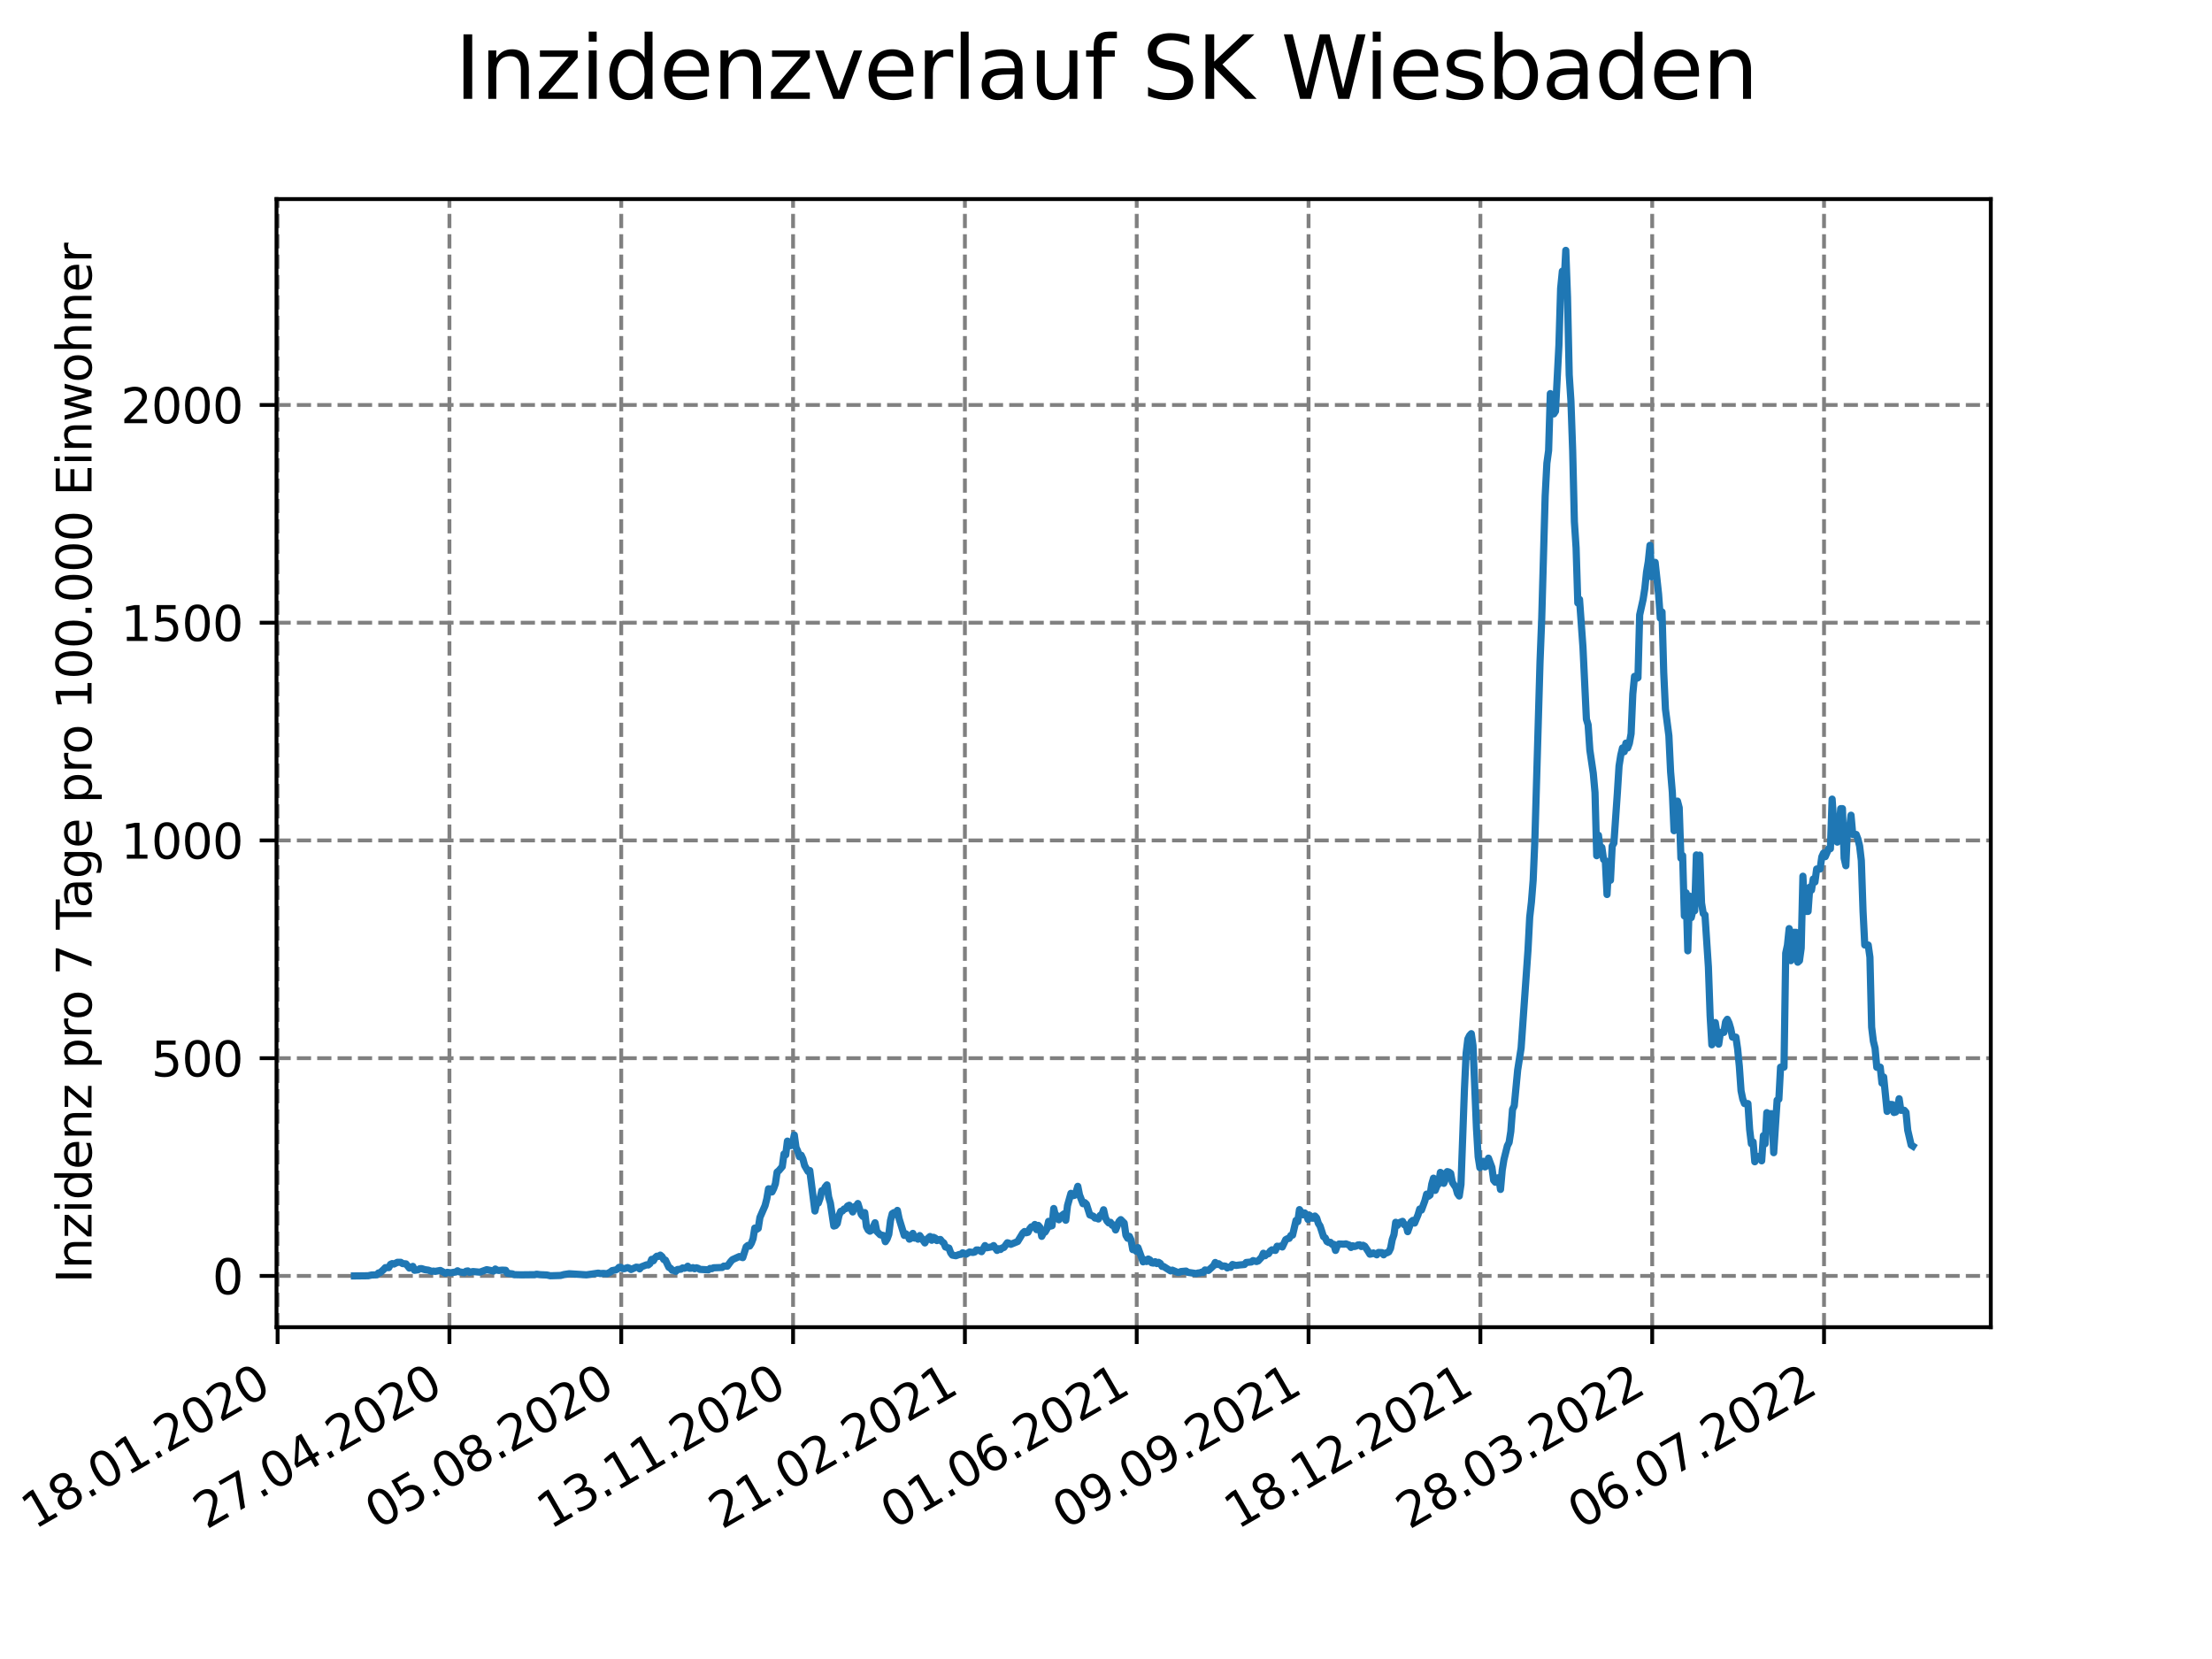 <?xml version="1.0" encoding="utf-8" standalone="no"?>
<!DOCTYPE svg PUBLIC "-//W3C//DTD SVG 1.1//EN"
  "http://www.w3.org/Graphics/SVG/1.1/DTD/svg11.dtd">
<svg xmlns:xlink="http://www.w3.org/1999/xlink" width="460.8pt" height="345.6pt" viewBox="0 0 460.8 345.6" xmlns="http://www.w3.org/2000/svg" version="1.1">
 <defs>
  <style type="text/css">*{stroke-linejoin: round; stroke-linecap: butt}</style>
 </defs>
 <g id="figure_1">
  <g id="patch_1">
   <path d="M 0 345.6 
L 460.8 345.6 
L 460.8 0 
L 0 0 
z
" style="fill: #ffffff"/>
  </g>
  <g id="axes_1">
   <g id="patch_2">
    <path d="M 57.6 276.48 
L 414.72 276.48 
L 414.72 41.472 
L 57.6 41.472 
z
" style="fill: #ffffff"/>
   </g>
   <g id="matplotlib.axis_1">
    <g id="xtick_1">
     <g id="line2d_1">
      <path d="M 57.83 276.48 
L 57.83 41.472 
" clip-path="url(#p8f10ab9b2b)" style="fill: none; stroke-dasharray: 2.96,1.28; stroke-dashoffset: 0; stroke: #808080; stroke-width: 0.8"/>
     </g>
     <g id="line2d_2">
      <defs>
       <path id="m09c76afdb8" d="M 0 0 
L 0 3.5 
" style="stroke: #000000; stroke-width: 0.8"/>
      </defs>
      <g>
       <use xlink:href="#m09c76afdb8" x="57.83" y="276.48" style="stroke: #000000; stroke-width: 0.8"/>
      </g>
     </g>
     <g id="text_1">
      <!-- 18.01.2020 -->
      <g transform="translate(7.204 318.689)rotate(-30)scale(0.1 -0.1)">
       <defs>
        <path id="DejaVuSans-31" d="M 794 531 
L 1825 531 
L 1825 4091 
L 703 3866 
L 703 4441 
L 1819 4666 
L 2450 4666 
L 2450 531 
L 3481 531 
L 3481 0 
L 794 0 
L 794 531 
z
" transform="scale(0.016)"/>
        <path id="DejaVuSans-38" d="M 2034 2216 
Q 1584 2216 1326 1975 
Q 1069 1734 1069 1313 
Q 1069 891 1326 650 
Q 1584 409 2034 409 
Q 2484 409 2743 651 
Q 3003 894 3003 1313 
Q 3003 1734 2745 1975 
Q 2488 2216 2034 2216 
z
M 1403 2484 
Q 997 2584 770 2862 
Q 544 3141 544 3541 
Q 544 4100 942 4425 
Q 1341 4750 2034 4750 
Q 2731 4750 3128 4425 
Q 3525 4100 3525 3541 
Q 3525 3141 3298 2862 
Q 3072 2584 2669 2484 
Q 3125 2378 3379 2068 
Q 3634 1759 3634 1313 
Q 3634 634 3220 271 
Q 2806 -91 2034 -91 
Q 1263 -91 848 271 
Q 434 634 434 1313 
Q 434 1759 690 2068 
Q 947 2378 1403 2484 
z
M 1172 3481 
Q 1172 3119 1398 2916 
Q 1625 2713 2034 2713 
Q 2441 2713 2670 2916 
Q 2900 3119 2900 3481 
Q 2900 3844 2670 4047 
Q 2441 4250 2034 4250 
Q 1625 4250 1398 4047 
Q 1172 3844 1172 3481 
z
" transform="scale(0.016)"/>
        <path id="DejaVuSans-2e" d="M 684 794 
L 1344 794 
L 1344 0 
L 684 0 
L 684 794 
z
" transform="scale(0.016)"/>
        <path id="DejaVuSans-30" d="M 2034 4250 
Q 1547 4250 1301 3770 
Q 1056 3291 1056 2328 
Q 1056 1369 1301 889 
Q 1547 409 2034 409 
Q 2525 409 2770 889 
Q 3016 1369 3016 2328 
Q 3016 3291 2770 3770 
Q 2525 4250 2034 4250 
z
M 2034 4750 
Q 2819 4750 3233 4129 
Q 3647 3509 3647 2328 
Q 3647 1150 3233 529 
Q 2819 -91 2034 -91 
Q 1250 -91 836 529 
Q 422 1150 422 2328 
Q 422 3509 836 4129 
Q 1250 4750 2034 4750 
z
" transform="scale(0.016)"/>
        <path id="DejaVuSans-32" d="M 1228 531 
L 3431 531 
L 3431 0 
L 469 0 
L 469 531 
Q 828 903 1448 1529 
Q 2069 2156 2228 2338 
Q 2531 2678 2651 2914 
Q 2772 3150 2772 3378 
Q 2772 3750 2511 3984 
Q 2250 4219 1831 4219 
Q 1534 4219 1204 4116 
Q 875 4013 500 3803 
L 500 4441 
Q 881 4594 1212 4672 
Q 1544 4750 1819 4750 
Q 2544 4750 2975 4387 
Q 3406 4025 3406 3419 
Q 3406 3131 3298 2873 
Q 3191 2616 2906 2266 
Q 2828 2175 2409 1742 
Q 1991 1309 1228 531 
z
" transform="scale(0.016)"/>
       </defs>
       <use xlink:href="#DejaVuSans-31"/>
       <use xlink:href="#DejaVuSans-38" x="63.623"/>
       <use xlink:href="#DejaVuSans-2e" x="127.246"/>
       <use xlink:href="#DejaVuSans-30" x="159.033"/>
       <use xlink:href="#DejaVuSans-31" x="222.656"/>
       <use xlink:href="#DejaVuSans-2e" x="286.279"/>
       <use xlink:href="#DejaVuSans-32" x="318.066"/>
       <use xlink:href="#DejaVuSans-30" x="381.689"/>
       <use xlink:href="#DejaVuSans-32" x="445.312"/>
       <use xlink:href="#DejaVuSans-30" x="508.936"/>
      </g>
     </g>
    </g>
    <g id="xtick_2">
     <g id="line2d_3">
      <path d="M 93.624 276.48 
L 93.624 41.472 
" clip-path="url(#p8f10ab9b2b)" style="fill: none; stroke-dasharray: 2.96,1.28; stroke-dashoffset: 0; stroke: #808080; stroke-width: 0.8"/>
     </g>
     <g id="line2d_4">
      <g>
       <use xlink:href="#m09c76afdb8" x="93.624" y="276.48" style="stroke: #000000; stroke-width: 0.8"/>
      </g>
     </g>
     <g id="text_2">
      <!-- 27.04.2020 -->
      <g transform="translate(42.999 318.689)rotate(-30)scale(0.1 -0.1)">
       <defs>
        <path id="DejaVuSans-37" d="M 525 4666 
L 3525 4666 
L 3525 4397 
L 1831 0 
L 1172 0 
L 2766 4134 
L 525 4134 
L 525 4666 
z
" transform="scale(0.016)"/>
        <path id="DejaVuSans-34" d="M 2419 4116 
L 825 1625 
L 2419 1625 
L 2419 4116 
z
M 2253 4666 
L 3047 4666 
L 3047 1625 
L 3713 1625 
L 3713 1100 
L 3047 1100 
L 3047 0 
L 2419 0 
L 2419 1100 
L 313 1100 
L 313 1709 
L 2253 4666 
z
" transform="scale(0.016)"/>
       </defs>
       <use xlink:href="#DejaVuSans-32"/>
       <use xlink:href="#DejaVuSans-37" x="63.623"/>
       <use xlink:href="#DejaVuSans-2e" x="127.246"/>
       <use xlink:href="#DejaVuSans-30" x="159.033"/>
       <use xlink:href="#DejaVuSans-34" x="222.656"/>
       <use xlink:href="#DejaVuSans-2e" x="286.279"/>
       <use xlink:href="#DejaVuSans-32" x="318.066"/>
       <use xlink:href="#DejaVuSans-30" x="381.689"/>
       <use xlink:href="#DejaVuSans-32" x="445.312"/>
       <use xlink:href="#DejaVuSans-30" x="508.936"/>
      </g>
     </g>
    </g>
    <g id="xtick_3">
     <g id="line2d_5">
      <path d="M 129.418 276.48 
L 129.418 41.472 
" clip-path="url(#p8f10ab9b2b)" style="fill: none; stroke-dasharray: 2.96,1.28; stroke-dashoffset: 0; stroke: #808080; stroke-width: 0.8"/>
     </g>
     <g id="line2d_6">
      <g>
       <use xlink:href="#m09c76afdb8" x="129.418" y="276.48" style="stroke: #000000; stroke-width: 0.8"/>
      </g>
     </g>
     <g id="text_3">
      <!-- 05.08.2020 -->
      <g transform="translate(78.793 318.689)rotate(-30)scale(0.1 -0.1)">
       <defs>
        <path id="DejaVuSans-35" d="M 691 4666 
L 3169 4666 
L 3169 4134 
L 1269 4134 
L 1269 2991 
Q 1406 3038 1543 3061 
Q 1681 3084 1819 3084 
Q 2600 3084 3056 2656 
Q 3513 2228 3513 1497 
Q 3513 744 3044 326 
Q 2575 -91 1722 -91 
Q 1428 -91 1123 -41 
Q 819 9 494 109 
L 494 744 
Q 775 591 1075 516 
Q 1375 441 1709 441 
Q 2250 441 2565 725 
Q 2881 1009 2881 1497 
Q 2881 1984 2565 2268 
Q 2250 2553 1709 2553 
Q 1456 2553 1204 2497 
Q 953 2441 691 2322 
L 691 4666 
z
" transform="scale(0.016)"/>
       </defs>
       <use xlink:href="#DejaVuSans-30"/>
       <use xlink:href="#DejaVuSans-35" x="63.623"/>
       <use xlink:href="#DejaVuSans-2e" x="127.246"/>
       <use xlink:href="#DejaVuSans-30" x="159.033"/>
       <use xlink:href="#DejaVuSans-38" x="222.656"/>
       <use xlink:href="#DejaVuSans-2e" x="286.279"/>
       <use xlink:href="#DejaVuSans-32" x="318.066"/>
       <use xlink:href="#DejaVuSans-30" x="381.689"/>
       <use xlink:href="#DejaVuSans-32" x="445.312"/>
       <use xlink:href="#DejaVuSans-30" x="508.936"/>
      </g>
     </g>
    </g>
    <g id="xtick_4">
     <g id="line2d_7">
      <path d="M 165.213 276.48 
L 165.213 41.472 
" clip-path="url(#p8f10ab9b2b)" style="fill: none; stroke-dasharray: 2.96,1.28; stroke-dashoffset: 0; stroke: #808080; stroke-width: 0.8"/>
     </g>
     <g id="line2d_8">
      <g>
       <use xlink:href="#m09c76afdb8" x="165.213" y="276.48" style="stroke: #000000; stroke-width: 0.8"/>
      </g>
     </g>
     <g id="text_4">
      <!-- 13.11.2020 -->
      <g transform="translate(114.587 318.689)rotate(-30)scale(0.1 -0.1)">
       <defs>
        <path id="DejaVuSans-33" d="M 2597 2516 
Q 3050 2419 3304 2112 
Q 3559 1806 3559 1356 
Q 3559 666 3084 287 
Q 2609 -91 1734 -91 
Q 1441 -91 1130 -33 
Q 819 25 488 141 
L 488 750 
Q 750 597 1062 519 
Q 1375 441 1716 441 
Q 2309 441 2620 675 
Q 2931 909 2931 1356 
Q 2931 1769 2642 2001 
Q 2353 2234 1838 2234 
L 1294 2234 
L 1294 2753 
L 1863 2753 
Q 2328 2753 2575 2939 
Q 2822 3125 2822 3475 
Q 2822 3834 2567 4026 
Q 2313 4219 1838 4219 
Q 1578 4219 1281 4162 
Q 984 4106 628 3988 
L 628 4550 
Q 988 4650 1302 4700 
Q 1616 4750 1894 4750 
Q 2613 4750 3031 4423 
Q 3450 4097 3450 3541 
Q 3450 3153 3228 2886 
Q 3006 2619 2597 2516 
z
" transform="scale(0.016)"/>
       </defs>
       <use xlink:href="#DejaVuSans-31"/>
       <use xlink:href="#DejaVuSans-33" x="63.623"/>
       <use xlink:href="#DejaVuSans-2e" x="127.246"/>
       <use xlink:href="#DejaVuSans-31" x="159.033"/>
       <use xlink:href="#DejaVuSans-31" x="222.656"/>
       <use xlink:href="#DejaVuSans-2e" x="286.279"/>
       <use xlink:href="#DejaVuSans-32" x="318.066"/>
       <use xlink:href="#DejaVuSans-30" x="381.689"/>
       <use xlink:href="#DejaVuSans-32" x="445.312"/>
       <use xlink:href="#DejaVuSans-30" x="508.936"/>
      </g>
     </g>
    </g>
    <g id="xtick_5">
     <g id="line2d_9">
      <path d="M 201.007 276.48 
L 201.007 41.472 
" clip-path="url(#p8f10ab9b2b)" style="fill: none; stroke-dasharray: 2.96,1.28; stroke-dashoffset: 0; stroke: #808080; stroke-width: 0.8"/>
     </g>
     <g id="line2d_10">
      <g>
       <use xlink:href="#m09c76afdb8" x="201.007" y="276.48" style="stroke: #000000; stroke-width: 0.8"/>
      </g>
     </g>
     <g id="text_5">
      <!-- 21.02.2021 -->
      <g transform="translate(150.382 318.689)rotate(-30)scale(0.1 -0.1)">
       <use xlink:href="#DejaVuSans-32"/>
       <use xlink:href="#DejaVuSans-31" x="63.623"/>
       <use xlink:href="#DejaVuSans-2e" x="127.246"/>
       <use xlink:href="#DejaVuSans-30" x="159.033"/>
       <use xlink:href="#DejaVuSans-32" x="222.656"/>
       <use xlink:href="#DejaVuSans-2e" x="286.279"/>
       <use xlink:href="#DejaVuSans-32" x="318.066"/>
       <use xlink:href="#DejaVuSans-30" x="381.689"/>
       <use xlink:href="#DejaVuSans-32" x="445.312"/>
       <use xlink:href="#DejaVuSans-31" x="508.936"/>
      </g>
     </g>
    </g>
    <g id="xtick_6">
     <g id="line2d_11">
      <path d="M 236.801 276.48 
L 236.801 41.472 
" clip-path="url(#p8f10ab9b2b)" style="fill: none; stroke-dasharray: 2.96,1.28; stroke-dashoffset: 0; stroke: #808080; stroke-width: 0.8"/>
     </g>
     <g id="line2d_12">
      <g>
       <use xlink:href="#m09c76afdb8" x="236.801" y="276.48" style="stroke: #000000; stroke-width: 0.8"/>
      </g>
     </g>
     <g id="text_6">
      <!-- 01.06.2021 -->
      <g transform="translate(186.176 318.689)rotate(-30)scale(0.1 -0.1)">
       <defs>
        <path id="DejaVuSans-36" d="M 2113 2584 
Q 1688 2584 1439 2293 
Q 1191 2003 1191 1497 
Q 1191 994 1439 701 
Q 1688 409 2113 409 
Q 2538 409 2786 701 
Q 3034 994 3034 1497 
Q 3034 2003 2786 2293 
Q 2538 2584 2113 2584 
z
M 3366 4563 
L 3366 3988 
Q 3128 4100 2886 4159 
Q 2644 4219 2406 4219 
Q 1781 4219 1451 3797 
Q 1122 3375 1075 2522 
Q 1259 2794 1537 2939 
Q 1816 3084 2150 3084 
Q 2853 3084 3261 2657 
Q 3669 2231 3669 1497 
Q 3669 778 3244 343 
Q 2819 -91 2113 -91 
Q 1303 -91 875 529 
Q 447 1150 447 2328 
Q 447 3434 972 4092 
Q 1497 4750 2381 4750 
Q 2619 4750 2861 4703 
Q 3103 4656 3366 4563 
z
" transform="scale(0.016)"/>
       </defs>
       <use xlink:href="#DejaVuSans-30"/>
       <use xlink:href="#DejaVuSans-31" x="63.623"/>
       <use xlink:href="#DejaVuSans-2e" x="127.246"/>
       <use xlink:href="#DejaVuSans-30" x="159.033"/>
       <use xlink:href="#DejaVuSans-36" x="222.656"/>
       <use xlink:href="#DejaVuSans-2e" x="286.279"/>
       <use xlink:href="#DejaVuSans-32" x="318.066"/>
       <use xlink:href="#DejaVuSans-30" x="381.689"/>
       <use xlink:href="#DejaVuSans-32" x="445.312"/>
       <use xlink:href="#DejaVuSans-31" x="508.936"/>
      </g>
     </g>
    </g>
    <g id="xtick_7">
     <g id="line2d_13">
      <path d="M 272.596 276.48 
L 272.596 41.472 
" clip-path="url(#p8f10ab9b2b)" style="fill: none; stroke-dasharray: 2.96,1.28; stroke-dashoffset: 0; stroke: #808080; stroke-width: 0.8"/>
     </g>
     <g id="line2d_14">
      <g>
       <use xlink:href="#m09c76afdb8" x="272.596" y="276.48" style="stroke: #000000; stroke-width: 0.8"/>
      </g>
     </g>
     <g id="text_7">
      <!-- 09.09.2021 -->
      <g transform="translate(221.97 318.689)rotate(-30)scale(0.1 -0.1)">
       <defs>
        <path id="DejaVuSans-39" d="M 703 97 
L 703 672 
Q 941 559 1184 500 
Q 1428 441 1663 441 
Q 2288 441 2617 861 
Q 2947 1281 2994 2138 
Q 2813 1869 2534 1725 
Q 2256 1581 1919 1581 
Q 1219 1581 811 2004 
Q 403 2428 403 3163 
Q 403 3881 828 4315 
Q 1253 4750 1959 4750 
Q 2769 4750 3195 4129 
Q 3622 3509 3622 2328 
Q 3622 1225 3098 567 
Q 2575 -91 1691 -91 
Q 1453 -91 1209 -44 
Q 966 3 703 97 
z
M 1959 2075 
Q 2384 2075 2632 2365 
Q 2881 2656 2881 3163 
Q 2881 3666 2632 3958 
Q 2384 4250 1959 4250 
Q 1534 4250 1286 3958 
Q 1038 3666 1038 3163 
Q 1038 2656 1286 2365 
Q 1534 2075 1959 2075 
z
" transform="scale(0.016)"/>
       </defs>
       <use xlink:href="#DejaVuSans-30"/>
       <use xlink:href="#DejaVuSans-39" x="63.623"/>
       <use xlink:href="#DejaVuSans-2e" x="127.246"/>
       <use xlink:href="#DejaVuSans-30" x="159.033"/>
       <use xlink:href="#DejaVuSans-39" x="222.656"/>
       <use xlink:href="#DejaVuSans-2e" x="286.279"/>
       <use xlink:href="#DejaVuSans-32" x="318.066"/>
       <use xlink:href="#DejaVuSans-30" x="381.689"/>
       <use xlink:href="#DejaVuSans-32" x="445.312"/>
       <use xlink:href="#DejaVuSans-31" x="508.936"/>
      </g>
     </g>
    </g>
    <g id="xtick_8">
     <g id="line2d_15">
      <path d="M 308.39 276.48 
L 308.39 41.472 
" clip-path="url(#p8f10ab9b2b)" style="fill: none; stroke-dasharray: 2.96,1.28; stroke-dashoffset: 0; stroke: #808080; stroke-width: 0.8"/>
     </g>
     <g id="line2d_16">
      <g>
       <use xlink:href="#m09c76afdb8" x="308.39" y="276.48" style="stroke: #000000; stroke-width: 0.8"/>
      </g>
     </g>
     <g id="text_8">
      <!-- 18.12.2021 -->
      <g transform="translate(257.765 318.689)rotate(-30)scale(0.1 -0.1)">
       <use xlink:href="#DejaVuSans-31"/>
       <use xlink:href="#DejaVuSans-38" x="63.623"/>
       <use xlink:href="#DejaVuSans-2e" x="127.246"/>
       <use xlink:href="#DejaVuSans-31" x="159.033"/>
       <use xlink:href="#DejaVuSans-32" x="222.656"/>
       <use xlink:href="#DejaVuSans-2e" x="286.279"/>
       <use xlink:href="#DejaVuSans-32" x="318.066"/>
       <use xlink:href="#DejaVuSans-30" x="381.689"/>
       <use xlink:href="#DejaVuSans-32" x="445.312"/>
       <use xlink:href="#DejaVuSans-31" x="508.936"/>
      </g>
     </g>
    </g>
    <g id="xtick_9">
     <g id="line2d_17">
      <path d="M 344.184 276.48 
L 344.184 41.472 
" clip-path="url(#p8f10ab9b2b)" style="fill: none; stroke-dasharray: 2.96,1.28; stroke-dashoffset: 0; stroke: #808080; stroke-width: 0.8"/>
     </g>
     <g id="line2d_18">
      <g>
       <use xlink:href="#m09c76afdb8" x="344.184" y="276.48" style="stroke: #000000; stroke-width: 0.8"/>
      </g>
     </g>
     <g id="text_9">
      <!-- 28.03.2022 -->
      <g transform="translate(293.559 318.689)rotate(-30)scale(0.1 -0.1)">
       <use xlink:href="#DejaVuSans-32"/>
       <use xlink:href="#DejaVuSans-38" x="63.623"/>
       <use xlink:href="#DejaVuSans-2e" x="127.246"/>
       <use xlink:href="#DejaVuSans-30" x="159.033"/>
       <use xlink:href="#DejaVuSans-33" x="222.656"/>
       <use xlink:href="#DejaVuSans-2e" x="286.279"/>
       <use xlink:href="#DejaVuSans-32" x="318.066"/>
       <use xlink:href="#DejaVuSans-30" x="381.689"/>
       <use xlink:href="#DejaVuSans-32" x="445.312"/>
       <use xlink:href="#DejaVuSans-32" x="508.936"/>
      </g>
     </g>
    </g>
    <g id="xtick_10">
     <g id="line2d_19">
      <path d="M 379.979 276.48 
L 379.979 41.472 
" clip-path="url(#p8f10ab9b2b)" style="fill: none; stroke-dasharray: 2.96,1.28; stroke-dashoffset: 0; stroke: #808080; stroke-width: 0.8"/>
     </g>
     <g id="line2d_20">
      <g>
       <use xlink:href="#m09c76afdb8" x="379.979" y="276.48" style="stroke: #000000; stroke-width: 0.8"/>
      </g>
     </g>
     <g id="text_10">
      <!-- 06.07.2022 -->
      <g transform="translate(329.353 318.689)rotate(-30)scale(0.1 -0.1)">
       <use xlink:href="#DejaVuSans-30"/>
       <use xlink:href="#DejaVuSans-36" x="63.623"/>
       <use xlink:href="#DejaVuSans-2e" x="127.246"/>
       <use xlink:href="#DejaVuSans-30" x="159.033"/>
       <use xlink:href="#DejaVuSans-37" x="222.656"/>
       <use xlink:href="#DejaVuSans-2e" x="286.279"/>
       <use xlink:href="#DejaVuSans-32" x="318.066"/>
       <use xlink:href="#DejaVuSans-30" x="381.689"/>
       <use xlink:href="#DejaVuSans-32" x="445.312"/>
       <use xlink:href="#DejaVuSans-32" x="508.936"/>
      </g>
     </g>
    </g>
   </g>
   <g id="matplotlib.axis_2">
    <g id="ytick_1">
     <g id="line2d_21">
      <path d="M 57.6 265.798 
L 414.72 265.798 
" clip-path="url(#p8f10ab9b2b)" style="fill: none; stroke-dasharray: 2.96,1.28; stroke-dashoffset: 0; stroke: #808080; stroke-width: 0.8"/>
     </g>
     <g id="line2d_22">
      <defs>
       <path id="m5064fbaa94" d="M 0 0 
L -3.5 0 
" style="stroke: #000000; stroke-width: 0.8"/>
      </defs>
      <g>
       <use xlink:href="#m5064fbaa94" x="57.6" y="265.798" style="stroke: #000000; stroke-width: 0.8"/>
      </g>
     </g>
     <g id="text_11">
      <!-- 0 -->
      <g transform="translate(44.237 269.597)scale(0.1 -0.1)">
       <use xlink:href="#DejaVuSans-30"/>
      </g>
     </g>
    </g>
    <g id="ytick_2">
     <g id="line2d_23">
      <path d="M 57.6 220.438 
L 414.72 220.438 
" clip-path="url(#p8f10ab9b2b)" style="fill: none; stroke-dasharray: 2.96,1.28; stroke-dashoffset: 0; stroke: #808080; stroke-width: 0.8"/>
     </g>
     <g id="line2d_24">
      <g>
       <use xlink:href="#m5064fbaa94" x="57.6" y="220.438" style="stroke: #000000; stroke-width: 0.8"/>
      </g>
     </g>
     <g id="text_12">
      <!-- 500 -->
      <g transform="translate(31.512 224.237)scale(0.1 -0.1)">
       <use xlink:href="#DejaVuSans-35"/>
       <use xlink:href="#DejaVuSans-30" x="63.623"/>
       <use xlink:href="#DejaVuSans-30" x="127.246"/>
      </g>
     </g>
    </g>
    <g id="ytick_3">
     <g id="line2d_25">
      <path d="M 57.6 175.078 
L 414.72 175.078 
" clip-path="url(#p8f10ab9b2b)" style="fill: none; stroke-dasharray: 2.96,1.28; stroke-dashoffset: 0; stroke: #808080; stroke-width: 0.8"/>
     </g>
     <g id="line2d_26">
      <g>
       <use xlink:href="#m5064fbaa94" x="57.6" y="175.078" style="stroke: #000000; stroke-width: 0.8"/>
      </g>
     </g>
     <g id="text_13">
      <!-- 1000 -->
      <g transform="translate(25.15 178.877)scale(0.1 -0.1)">
       <use xlink:href="#DejaVuSans-31"/>
       <use xlink:href="#DejaVuSans-30" x="63.623"/>
       <use xlink:href="#DejaVuSans-30" x="127.246"/>
       <use xlink:href="#DejaVuSans-30" x="190.869"/>
      </g>
     </g>
    </g>
    <g id="ytick_4">
     <g id="line2d_27">
      <path d="M 57.6 129.718 
L 414.72 129.718 
" clip-path="url(#p8f10ab9b2b)" style="fill: none; stroke-dasharray: 2.96,1.28; stroke-dashoffset: 0; stroke: #808080; stroke-width: 0.8"/>
     </g>
     <g id="line2d_28">
      <g>
       <use xlink:href="#m5064fbaa94" x="57.6" y="129.718" style="stroke: #000000; stroke-width: 0.8"/>
      </g>
     </g>
     <g id="text_14">
      <!-- 1500 -->
      <g transform="translate(25.15 133.517)scale(0.1 -0.1)">
       <use xlink:href="#DejaVuSans-31"/>
       <use xlink:href="#DejaVuSans-35" x="63.623"/>
       <use xlink:href="#DejaVuSans-30" x="127.246"/>
       <use xlink:href="#DejaVuSans-30" x="190.869"/>
      </g>
     </g>
    </g>
    <g id="ytick_5">
     <g id="line2d_29">
      <path d="M 57.6 84.358 
L 414.72 84.358 
" clip-path="url(#p8f10ab9b2b)" style="fill: none; stroke-dasharray: 2.96,1.28; stroke-dashoffset: 0; stroke: #808080; stroke-width: 0.8"/>
     </g>
     <g id="line2d_30">
      <g>
       <use xlink:href="#m5064fbaa94" x="57.6" y="84.358" style="stroke: #000000; stroke-width: 0.8"/>
      </g>
     </g>
     <g id="text_15">
      <!-- 2000 -->
      <g transform="translate(25.15 88.157)scale(0.1 -0.1)">
       <use xlink:href="#DejaVuSans-32"/>
       <use xlink:href="#DejaVuSans-30" x="63.623"/>
       <use xlink:href="#DejaVuSans-30" x="127.246"/>
       <use xlink:href="#DejaVuSans-30" x="190.869"/>
      </g>
     </g>
    </g>
    <g id="text_16">
     <!-- Inzidenz pro 7 Tage pro 100.000 Einwohner -->
     <g transform="translate(19.07 267.301)rotate(-90)scale(0.1 -0.1)">
      <defs>
       <path id="DejaVuSans-49" d="M 628 4666 
L 1259 4666 
L 1259 0 
L 628 0 
L 628 4666 
z
" transform="scale(0.016)"/>
       <path id="DejaVuSans-6e" d="M 3513 2113 
L 3513 0 
L 2938 0 
L 2938 2094 
Q 2938 2591 2744 2837 
Q 2550 3084 2163 3084 
Q 1697 3084 1428 2787 
Q 1159 2491 1159 1978 
L 1159 0 
L 581 0 
L 581 3500 
L 1159 3500 
L 1159 2956 
Q 1366 3272 1645 3428 
Q 1925 3584 2291 3584 
Q 2894 3584 3203 3211 
Q 3513 2838 3513 2113 
z
" transform="scale(0.016)"/>
       <path id="DejaVuSans-7a" d="M 353 3500 
L 3084 3500 
L 3084 2975 
L 922 459 
L 3084 459 
L 3084 0 
L 275 0 
L 275 525 
L 2438 3041 
L 353 3041 
L 353 3500 
z
" transform="scale(0.016)"/>
       <path id="DejaVuSans-69" d="M 603 3500 
L 1178 3500 
L 1178 0 
L 603 0 
L 603 3500 
z
M 603 4863 
L 1178 4863 
L 1178 4134 
L 603 4134 
L 603 4863 
z
" transform="scale(0.016)"/>
       <path id="DejaVuSans-64" d="M 2906 2969 
L 2906 4863 
L 3481 4863 
L 3481 0 
L 2906 0 
L 2906 525 
Q 2725 213 2448 61 
Q 2172 -91 1784 -91 
Q 1150 -91 751 415 
Q 353 922 353 1747 
Q 353 2572 751 3078 
Q 1150 3584 1784 3584 
Q 2172 3584 2448 3432 
Q 2725 3281 2906 2969 
z
M 947 1747 
Q 947 1113 1208 752 
Q 1469 391 1925 391 
Q 2381 391 2643 752 
Q 2906 1113 2906 1747 
Q 2906 2381 2643 2742 
Q 2381 3103 1925 3103 
Q 1469 3103 1208 2742 
Q 947 2381 947 1747 
z
" transform="scale(0.016)"/>
       <path id="DejaVuSans-65" d="M 3597 1894 
L 3597 1613 
L 953 1613 
Q 991 1019 1311 708 
Q 1631 397 2203 397 
Q 2534 397 2845 478 
Q 3156 559 3463 722 
L 3463 178 
Q 3153 47 2828 -22 
Q 2503 -91 2169 -91 
Q 1331 -91 842 396 
Q 353 884 353 1716 
Q 353 2575 817 3079 
Q 1281 3584 2069 3584 
Q 2775 3584 3186 3129 
Q 3597 2675 3597 1894 
z
M 3022 2063 
Q 3016 2534 2758 2815 
Q 2500 3097 2075 3097 
Q 1594 3097 1305 2825 
Q 1016 2553 972 2059 
L 3022 2063 
z
" transform="scale(0.016)"/>
       <path id="DejaVuSans-20" transform="scale(0.016)"/>
       <path id="DejaVuSans-70" d="M 1159 525 
L 1159 -1331 
L 581 -1331 
L 581 3500 
L 1159 3500 
L 1159 2969 
Q 1341 3281 1617 3432 
Q 1894 3584 2278 3584 
Q 2916 3584 3314 3078 
Q 3713 2572 3713 1747 
Q 3713 922 3314 415 
Q 2916 -91 2278 -91 
Q 1894 -91 1617 61 
Q 1341 213 1159 525 
z
M 3116 1747 
Q 3116 2381 2855 2742 
Q 2594 3103 2138 3103 
Q 1681 3103 1420 2742 
Q 1159 2381 1159 1747 
Q 1159 1113 1420 752 
Q 1681 391 2138 391 
Q 2594 391 2855 752 
Q 3116 1113 3116 1747 
z
" transform="scale(0.016)"/>
       <path id="DejaVuSans-72" d="M 2631 2963 
Q 2534 3019 2420 3045 
Q 2306 3072 2169 3072 
Q 1681 3072 1420 2755 
Q 1159 2438 1159 1844 
L 1159 0 
L 581 0 
L 581 3500 
L 1159 3500 
L 1159 2956 
Q 1341 3275 1631 3429 
Q 1922 3584 2338 3584 
Q 2397 3584 2469 3576 
Q 2541 3569 2628 3553 
L 2631 2963 
z
" transform="scale(0.016)"/>
       <path id="DejaVuSans-6f" d="M 1959 3097 
Q 1497 3097 1228 2736 
Q 959 2375 959 1747 
Q 959 1119 1226 758 
Q 1494 397 1959 397 
Q 2419 397 2687 759 
Q 2956 1122 2956 1747 
Q 2956 2369 2687 2733 
Q 2419 3097 1959 3097 
z
M 1959 3584 
Q 2709 3584 3137 3096 
Q 3566 2609 3566 1747 
Q 3566 888 3137 398 
Q 2709 -91 1959 -91 
Q 1206 -91 779 398 
Q 353 888 353 1747 
Q 353 2609 779 3096 
Q 1206 3584 1959 3584 
z
" transform="scale(0.016)"/>
       <path id="DejaVuSans-54" d="M -19 4666 
L 3928 4666 
L 3928 4134 
L 2272 4134 
L 2272 0 
L 1638 0 
L 1638 4134 
L -19 4134 
L -19 4666 
z
" transform="scale(0.016)"/>
       <path id="DejaVuSans-61" d="M 2194 1759 
Q 1497 1759 1228 1600 
Q 959 1441 959 1056 
Q 959 750 1161 570 
Q 1363 391 1709 391 
Q 2188 391 2477 730 
Q 2766 1069 2766 1631 
L 2766 1759 
L 2194 1759 
z
M 3341 1997 
L 3341 0 
L 2766 0 
L 2766 531 
Q 2569 213 2275 61 
Q 1981 -91 1556 -91 
Q 1019 -91 701 211 
Q 384 513 384 1019 
Q 384 1609 779 1909 
Q 1175 2209 1959 2209 
L 2766 2209 
L 2766 2266 
Q 2766 2663 2505 2880 
Q 2244 3097 1772 3097 
Q 1472 3097 1187 3025 
Q 903 2953 641 2809 
L 641 3341 
Q 956 3463 1253 3523 
Q 1550 3584 1831 3584 
Q 2591 3584 2966 3190 
Q 3341 2797 3341 1997 
z
" transform="scale(0.016)"/>
       <path id="DejaVuSans-67" d="M 2906 1791 
Q 2906 2416 2648 2759 
Q 2391 3103 1925 3103 
Q 1463 3103 1205 2759 
Q 947 2416 947 1791 
Q 947 1169 1205 825 
Q 1463 481 1925 481 
Q 2391 481 2648 825 
Q 2906 1169 2906 1791 
z
M 3481 434 
Q 3481 -459 3084 -895 
Q 2688 -1331 1869 -1331 
Q 1566 -1331 1297 -1286 
Q 1028 -1241 775 -1147 
L 775 -588 
Q 1028 -725 1275 -790 
Q 1522 -856 1778 -856 
Q 2344 -856 2625 -561 
Q 2906 -266 2906 331 
L 2906 616 
Q 2728 306 2450 153 
Q 2172 0 1784 0 
Q 1141 0 747 490 
Q 353 981 353 1791 
Q 353 2603 747 3093 
Q 1141 3584 1784 3584 
Q 2172 3584 2450 3431 
Q 2728 3278 2906 2969 
L 2906 3500 
L 3481 3500 
L 3481 434 
z
" transform="scale(0.016)"/>
       <path id="DejaVuSans-45" d="M 628 4666 
L 3578 4666 
L 3578 4134 
L 1259 4134 
L 1259 2753 
L 3481 2753 
L 3481 2222 
L 1259 2222 
L 1259 531 
L 3634 531 
L 3634 0 
L 628 0 
L 628 4666 
z
" transform="scale(0.016)"/>
       <path id="DejaVuSans-77" d="M 269 3500 
L 844 3500 
L 1563 769 
L 2278 3500 
L 2956 3500 
L 3675 769 
L 4391 3500 
L 4966 3500 
L 4050 0 
L 3372 0 
L 2619 2869 
L 1863 0 
L 1184 0 
L 269 3500 
z
" transform="scale(0.016)"/>
       <path id="DejaVuSans-68" d="M 3513 2113 
L 3513 0 
L 2938 0 
L 2938 2094 
Q 2938 2591 2744 2837 
Q 2550 3084 2163 3084 
Q 1697 3084 1428 2787 
Q 1159 2491 1159 1978 
L 1159 0 
L 581 0 
L 581 4863 
L 1159 4863 
L 1159 2956 
Q 1366 3272 1645 3428 
Q 1925 3584 2291 3584 
Q 2894 3584 3203 3211 
Q 3513 2838 3513 2113 
z
" transform="scale(0.016)"/>
      </defs>
      <use xlink:href="#DejaVuSans-49"/>
      <use xlink:href="#DejaVuSans-6e" x="29.492"/>
      <use xlink:href="#DejaVuSans-7a" x="92.871"/>
      <use xlink:href="#DejaVuSans-69" x="145.361"/>
      <use xlink:href="#DejaVuSans-64" x="173.145"/>
      <use xlink:href="#DejaVuSans-65" x="236.621"/>
      <use xlink:href="#DejaVuSans-6e" x="298.145"/>
      <use xlink:href="#DejaVuSans-7a" x="361.523"/>
      <use xlink:href="#DejaVuSans-20" x="414.014"/>
      <use xlink:href="#DejaVuSans-70" x="445.801"/>
      <use xlink:href="#DejaVuSans-72" x="509.277"/>
      <use xlink:href="#DejaVuSans-6f" x="548.141"/>
      <use xlink:href="#DejaVuSans-20" x="609.322"/>
      <use xlink:href="#DejaVuSans-37" x="641.109"/>
      <use xlink:href="#DejaVuSans-20" x="704.732"/>
      <use xlink:href="#DejaVuSans-54" x="736.52"/>
      <use xlink:href="#DejaVuSans-61" x="781.104"/>
      <use xlink:href="#DejaVuSans-67" x="842.383"/>
      <use xlink:href="#DejaVuSans-65" x="905.859"/>
      <use xlink:href="#DejaVuSans-20" x="967.383"/>
      <use xlink:href="#DejaVuSans-70" x="999.17"/>
      <use xlink:href="#DejaVuSans-72" x="1062.646"/>
      <use xlink:href="#DejaVuSans-6f" x="1101.51"/>
      <use xlink:href="#DejaVuSans-20" x="1162.691"/>
      <use xlink:href="#DejaVuSans-31" x="1194.479"/>
      <use xlink:href="#DejaVuSans-30" x="1258.102"/>
      <use xlink:href="#DejaVuSans-30" x="1321.725"/>
      <use xlink:href="#DejaVuSans-2e" x="1385.348"/>
      <use xlink:href="#DejaVuSans-30" x="1417.135"/>
      <use xlink:href="#DejaVuSans-30" x="1480.758"/>
      <use xlink:href="#DejaVuSans-30" x="1544.381"/>
      <use xlink:href="#DejaVuSans-20" x="1608.004"/>
      <use xlink:href="#DejaVuSans-45" x="1639.791"/>
      <use xlink:href="#DejaVuSans-69" x="1702.975"/>
      <use xlink:href="#DejaVuSans-6e" x="1730.758"/>
      <use xlink:href="#DejaVuSans-77" x="1794.137"/>
      <use xlink:href="#DejaVuSans-6f" x="1875.924"/>
      <use xlink:href="#DejaVuSans-68" x="1937.105"/>
      <use xlink:href="#DejaVuSans-6e" x="2000.484"/>
      <use xlink:href="#DejaVuSans-65" x="2063.863"/>
      <use xlink:href="#DejaVuSans-72" x="2125.387"/>
     </g>
    </g>
   </g>
   <g id="line2d_31">
    <path d="M 73.833 265.798 
L 76.696 265.765 
L 77.412 265.602 
L 78.486 265.57 
L 78.844 265.179 
L 79.202 265.114 
L 79.918 264.462 
L 80.276 264.071 
L 80.992 264.071 
L 81.35 263.387 
L 81.707 263.224 
L 82.065 263.322 
L 82.781 262.964 
L 83.497 262.964 
L 83.855 263.224 
L 84.571 263.289 
L 85.287 264.169 
L 86.003 263.811 
L 86.361 264.625 
L 87.077 264.527 
L 87.435 264.299 
L 87.793 264.267 
L 88.508 264.495 
L 89.224 264.592 
L 89.94 264.853 
L 90.298 264.788 
L 90.656 264.853 
L 91.73 264.658 
L 92.804 265.244 
L 93.162 265.049 
L 93.878 265.146 
L 94.951 264.983 
L 95.309 264.723 
L 95.667 264.951 
L 96.741 265.114 
L 97.099 264.82 
L 97.457 264.755 
L 97.815 265.049 
L 98.531 264.886 
L 99.963 265.016 
L 101.394 264.495 
L 102.826 264.788 
L 103.184 264.364 
L 103.542 264.592 
L 103.9 264.658 
L 104.616 264.592 
L 105.332 264.625 
L 105.69 265.244 
L 106.764 265.374 
L 107.121 265.537 
L 108.553 265.57 
L 111.417 265.537 
L 111.775 265.439 
L 112.491 265.537 
L 113.922 265.602 
L 114.638 265.765 
L 116.786 265.7 
L 117.502 265.505 
L 118.576 265.342 
L 122.155 265.57 
L 124.661 265.211 
L 125.019 265.309 
L 125.735 265.277 
L 126.45 265.342 
L 127.166 264.983 
L 127.524 264.69 
L 128.24 264.56 
L 128.598 264.397 
L 128.956 264.006 
L 129.314 264.006 
L 129.672 264.267 
L 130.03 264.299 
L 130.746 264.071 
L 131.104 264.202 
L 131.462 264.462 
L 132.535 263.973 
L 132.893 264.006 
L 133.251 264.332 
L 133.609 263.908 
L 134.683 263.485 
L 135.041 263.517 
L 135.399 263.224 
L 135.757 262.345 
L 136.115 262.638 
L 136.473 262.019 
L 136.831 261.693 
L 137.189 261.726 
L 137.547 261.465 
L 137.905 261.758 
L 138.263 262.377 
L 138.62 262.507 
L 139.336 264.006 
L 139.694 264.202 
L 140.052 264.625 
L 140.41 264.658 
L 140.768 264.853 
L 141.126 264.462 
L 141.842 264.397 
L 142.2 264.136 
L 142.558 264.202 
L 142.916 264.104 
L 143.274 263.778 
L 143.632 264.202 
L 143.99 264.202 
L 144.348 264.071 
L 144.705 264.299 
L 145.063 264.104 
L 145.421 264.202 
L 145.779 264.43 
L 147.569 264.527 
L 147.927 264.234 
L 148.285 264.299 
L 148.643 264.104 
L 150.433 264.039 
L 150.791 263.745 
L 151.506 263.778 
L 152.222 262.801 
L 152.58 262.41 
L 153.654 261.921 
L 154.012 261.758 
L 154.728 261.986 
L 155.444 259.738 
L 155.802 259.445 
L 156.16 259.576 
L 156.518 258.989 
L 156.876 258.044 
L 157.234 255.829 
L 157.591 256.122 
L 157.949 255.894 
L 158.307 253.614 
L 159.381 251.138 
L 159.739 249.737 
L 160.097 247.652 
L 160.455 247.685 
L 160.813 248.304 
L 161.171 247.587 
L 161.529 246.577 
L 161.887 244.166 
L 162.245 243.873 
L 162.961 243.026 
L 163.319 240.387 
L 163.676 240.583 
L 164.034 237.716 
L 164.392 238.4 
L 164.75 238.661 
L 165.108 238.107 
L 165.466 236.445 
L 165.824 239.019 
L 166.182 239.801 
L 166.54 240.974 
L 166.898 240.648 
L 167.256 241.43 
L 167.614 242.798 
L 168.33 244.036 
L 168.688 243.841 
L 169.762 252.278 
L 170.119 250.682 
L 170.477 250.617 
L 170.835 249.607 
L 171.193 248.043 
L 171.551 248.076 
L 171.909 247.261 
L 172.267 246.838 
L 172.625 249.379 
L 172.983 250.617 
L 173.699 255.406 
L 174.057 255.308 
L 174.415 254.884 
L 174.773 253.223 
L 175.131 252.343 
L 175.489 252.278 
L 175.847 251.855 
L 176.205 251.789 
L 176.562 251.236 
L 176.92 251.073 
L 177.636 252.474 
L 177.994 251.366 
L 178.352 251.268 
L 178.71 250.714 
L 179.426 252.995 
L 179.784 253.418 
L 180.142 252.604 
L 180.5 255.536 
L 180.858 256.22 
L 181.216 256.481 
L 181.574 256.253 
L 182.29 254.721 
L 182.647 256.513 
L 183.363 257.23 
L 184.079 257.393 
L 184.437 258.663 
L 184.795 258.11 
L 185.153 257.132 
L 185.511 254.233 
L 185.869 252.832 
L 186.227 252.604 
L 186.585 253.027 
L 186.943 252.148 
L 187.301 253.874 
L 188.375 257.36 
L 188.733 257.034 
L 189.09 257.36 
L 189.448 258.142 
L 189.806 257.947 
L 190.164 256.937 
L 190.522 257.914 
L 190.88 257.653 
L 191.238 258.142 
L 191.596 257.393 
L 192.67 258.924 
L 193.028 258.207 
L 193.744 257.588 
L 194.102 258.37 
L 194.46 257.751 
L 194.818 257.914 
L 195.175 258.435 
L 195.533 258.24 
L 195.891 258.207 
L 196.249 258.663 
L 196.607 258.924 
L 196.965 259.771 
L 197.681 259.999 
L 198.039 260.976 
L 198.397 261.465 
L 199.113 261.595 
L 199.829 261.335 
L 200.187 261.302 
L 200.545 260.976 
L 201.261 261.27 
L 201.976 260.813 
L 202.692 260.911 
L 203.05 260.813 
L 203.408 260.39 
L 203.766 260.39 
L 204.482 260.748 
L 205.198 259.478 
L 205.556 259.934 
L 206.63 259.738 
L 206.988 259.478 
L 207.704 260.488 
L 208.061 260.129 
L 208.419 260.292 
L 208.777 259.966 
L 209.135 259.869 
L 209.851 258.891 
L 210.209 258.989 
L 210.567 259.217 
L 211.999 258.631 
L 212.715 257.458 
L 213.073 256.872 
L 213.431 256.546 
L 213.789 256.806 
L 214.146 256.709 
L 214.504 255.992 
L 214.862 255.568 
L 215.22 255.634 
L 215.578 255.08 
L 215.936 256.155 
L 216.294 255.275 
L 216.652 255.699 
L 217.01 257.556 
L 217.368 256.839 
L 217.726 256.644 
L 218.084 256.025 
L 218.442 254.428 
L 218.8 255.438 
L 219.158 255.34 
L 219.516 251.757 
L 219.874 253.288 
L 220.232 253.255 
L 220.589 254.102 
L 221.305 253.125 
L 221.663 252.865 
L 222.021 254.2 
L 222.379 251.138 
L 223.095 248.597 
L 223.453 249.086 
L 223.811 249.02 
L 224.169 248.304 
L 224.527 247.131 
L 224.885 248.923 
L 225.601 250.747 
L 225.959 250.519 
L 226.317 250.845 
L 227.032 253.093 
L 227.748 253.353 
L 228.106 253.744 
L 228.464 253.777 
L 228.822 253.94 
L 229.18 253.19 
L 229.538 253.027 
L 229.896 252.018 
L 230.254 253.614 
L 230.612 254.363 
L 230.97 254.754 
L 231.328 254.624 
L 231.686 255.243 
L 232.044 255.178 
L 232.402 256.22 
L 233.117 254.428 
L 233.475 254.07 
L 234.191 254.787 
L 234.549 257.328 
L 234.907 257.947 
L 235.265 257.556 
L 235.623 258.338 
L 235.981 260.325 
L 236.339 260.162 
L 236.697 260.651 
L 237.055 259.901 
L 238.129 262.866 
L 238.487 262.442 
L 238.845 262.801 
L 239.203 262.279 
L 239.56 262.475 
L 239.918 263.061 
L 240.276 263.126 
L 240.634 262.833 
L 240.992 263.224 
L 241.35 262.964 
L 241.708 263.192 
L 242.066 263.811 
L 242.424 263.843 
L 243.856 264.755 
L 244.214 264.592 
L 245.288 265.049 
L 245.645 265.049 
L 246.003 264.886 
L 247.077 264.788 
L 247.435 265.049 
L 249.225 265.309 
L 249.583 265.179 
L 249.941 265.179 
L 250.299 265.016 
L 250.657 265.081 
L 251.015 264.56 
L 251.731 264.658 
L 252.804 263.68 
L 253.162 262.996 
L 253.52 263.42 
L 253.878 263.257 
L 254.594 263.811 
L 254.952 263.713 
L 255.31 263.778 
L 255.668 264.136 
L 256.026 263.941 
L 256.384 264.006 
L 256.742 263.42 
L 257.458 263.615 
L 258.174 263.517 
L 259.247 263.42 
L 259.605 262.996 
L 260.679 262.898 
L 261.037 262.605 
L 261.753 262.801 
L 262.111 262.67 
L 262.827 261.889 
L 263.185 261.074 
L 263.543 261.595 
L 263.901 261.237 
L 264.259 261.172 
L 264.616 260.618 
L 264.974 260.357 
L 265.69 260.488 
L 266.048 259.608 
L 266.406 259.673 
L 266.764 259.576 
L 267.122 259.771 
L 267.838 258.24 
L 268.196 258.044 
L 268.554 257.979 
L 268.912 257.36 
L 269.27 257.295 
L 269.986 254.233 
L 270.344 254.493 
L 270.702 251.985 
L 271.417 253.06 
L 271.775 252.669 
L 272.133 253.027 
L 272.491 254.037 
L 272.849 253.19 
L 273.207 253.744 
L 273.565 253.777 
L 273.923 253.321 
L 274.281 253.712 
L 274.639 254.852 
L 274.997 255.406 
L 275.713 257.621 
L 276.071 257.881 
L 276.429 258.631 
L 276.787 258.826 
L 277.145 258.794 
L 277.502 259.217 
L 277.86 259.217 
L 278.218 260.488 
L 278.576 259.51 
L 278.934 259.152 
L 280.008 259.185 
L 280.366 259.119 
L 281.082 259.38 
L 281.44 259.869 
L 281.798 259.51 
L 282.156 259.673 
L 282.514 259.576 
L 282.872 259.347 
L 283.23 259.315 
L 283.587 259.673 
L 283.945 259.413 
L 284.303 259.608 
L 285.019 260.683 
L 285.377 261.27 
L 285.735 261.204 
L 286.093 261.009 
L 286.809 261.4 
L 287.167 260.911 
L 287.883 260.944 
L 288.241 261.4 
L 288.599 261.041 
L 288.957 260.976 
L 289.315 260.781 
L 289.673 260.064 
L 290.03 258.24 
L 290.388 257.197 
L 290.746 254.624 
L 291.104 255.275 
L 291.462 254.721 
L 292.178 254.428 
L 292.536 255.145 
L 292.894 255.145 
L 293.252 256.578 
L 293.968 254.526 
L 294.326 254.233 
L 294.684 254.787 
L 295.4 253.06 
L 295.758 251.855 
L 296.115 252.083 
L 296.831 250.128 
L 297.189 248.76 
L 297.547 249.216 
L 297.905 248.955 
L 298.263 246.675 
L 298.621 245.437 
L 298.979 247.978 
L 299.337 247.066 
L 299.695 246.61 
L 300.053 244.231 
L 300.411 244.46 
L 300.769 246.512 
L 301.127 245.632 
L 301.485 244.069 
L 301.843 244.166 
L 302.201 244.427 
L 302.558 246.316 
L 303.274 247.391 
L 303.632 248.662 
L 303.99 249.151 
L 304.348 246.74 
L 305.064 227.031 
L 305.422 219.407 
L 305.78 216.443 
L 306.138 215.726 
L 306.496 215.335 
L 306.854 217.811 
L 307.57 234.947 
L 307.928 240.974 
L 308.286 243.254 
L 308.644 242.114 
L 309.001 241.918 
L 309.359 243.091 
L 309.717 242.863 
L 310.075 241.267 
L 310.791 243.189 
L 311.149 245.86 
L 311.507 246.284 
L 311.865 245.404 
L 312.223 245.339 
L 312.581 247.782 
L 312.939 243.775 
L 313.297 241.56 
L 314.013 238.693 
L 314.371 238.009 
L 314.729 235.696 
L 315.086 231.103 
L 315.444 230.386 
L 316.16 222.893 
L 316.876 218.332 
L 318.308 197.939 
L 318.666 191.065 
L 319.024 187.905 
L 319.382 183.409 
L 319.74 175.004 
L 320.814 137.931 
L 321.172 128.777 
L 321.887 103.334 
L 322.245 96.492 
L 322.603 93.853 
L 322.961 81.995 
L 323.319 85.286 
L 323.677 86.23 
L 324.035 85.676 
L 324.751 71.929 
L 325.109 60.103 
L 325.467 56.487 
L 325.825 59.093 
L 326.183 52.154 
L 326.541 61.927 
L 326.899 78.118 
L 327.257 83.592 
L 327.615 93.853 
L 327.972 108.676 
L 328.33 114.149 
L 328.688 125.617 
L 329.046 124.867 
L 329.762 134.869 
L 330.478 149.822 
L 330.836 150.994 
L 331.194 156.239 
L 331.91 161.094 
L 332.268 165.101 
L 332.626 178.262 
L 332.984 173.994 
L 333.342 176.959 
L 333.7 176.535 
L 334.057 179.044 
L 334.415 179.304 
L 334.773 186.341 
L 335.131 179.728 
L 335.489 183.377 
L 335.847 176.242 
L 336.205 175.623 
L 336.921 165.263 
L 337.279 159.562 
L 337.637 157.315 
L 337.995 155.816 
L 338.353 156.598 
L 338.711 154.806 
L 339.069 155.816 
L 339.427 154.839 
L 339.785 152.851 
L 340.143 144.577 
L 340.5 140.895 
L 340.858 141.352 
L 341.216 141.189 
L 341.574 128.092 
L 342.29 124.867 
L 342.648 122.587 
L 343.006 119.166 
L 343.364 117.016 
L 343.722 113.595 
L 344.08 120.176 
L 344.438 117.212 
L 344.796 117.146 
L 345.512 123.76 
L 345.87 128.777 
L 346.228 127.474 
L 346.585 140.114 
L 346.943 147.737 
L 347.659 153.275 
L 348.017 160.768 
L 348.375 165.035 
L 348.733 173.05 
L 349.091 166.958 
L 349.449 166.892 
L 349.807 168.261 
L 350.165 178.783 
L 350.523 178.229 
L 350.881 190.804 
L 351.239 185.983 
L 351.597 198.069 
L 351.955 186.667 
L 352.313 191.163 
L 352.671 189.664 
L 353.028 189.729 
L 353.386 178.099 
L 353.744 184.191 
L 354.102 178.132 
L 354.46 188.1 
L 354.818 190.316 
L 355.176 190.576 
L 355.892 201.457 
L 356.25 211.589 
L 356.608 217.648 
L 356.966 213.283 
L 357.324 213.022 
L 358.04 217.518 
L 358.398 215.075 
L 359.114 215.075 
L 359.471 212.859 
L 359.829 212.338 
L 360.187 213.087 
L 360.545 214.293 
L 360.903 216.052 
L 361.619 216.052 
L 361.977 218.495 
L 362.335 222.144 
L 362.693 227.226 
L 363.051 228.953 
L 363.409 229.897 
L 364.125 229.897 
L 364.483 235.305 
L 364.841 238.27 
L 365.199 237.879 
L 365.556 242.016 
L 365.914 240.909 
L 366.63 240.909 
L 366.988 241.821 
L 367.346 236.576 
L 367.704 238.27 
L 368.062 231.787 
L 368.42 232.015 
L 369.136 232.015 
L 369.494 240.127 
L 370.21 229.181 
L 370.568 228.985 
L 370.926 222.307 
L 371.642 222.307 
L 371.999 198.558 
L 372.357 196.896 
L 372.715 193.443 
L 373.073 200.121 
L 373.431 194.225 
L 374.147 194.225 
L 374.505 200.447 
L 374.863 200.121 
L 375.221 197.515 
L 375.579 182.53 
L 375.937 189.86 
L 376.653 189.86 
L 377.011 184.81 
L 377.369 185.429 
L 377.727 183.116 
L 378.085 183.735 
L 378.442 181.031 
L 379.158 181.031 
L 379.516 178.49 
L 379.874 177.708 
L 380.232 178.457 
L 380.948 176.796 
L 381.306 176.796 
L 381.664 166.469 
L 382.022 171.551 
L 382.38 174.287 
L 382.738 175.428 
L 383.096 173.44 
L 383.454 168.456 
L 383.812 168.456 
L 384.17 178.783 
L 384.527 180.347 
L 384.885 172.04 
L 385.243 172.984 
L 385.601 169.824 
L 385.959 173.831 
L 386.675 173.831 
L 387.033 174.776 
L 387.391 176.242 
L 387.749 179.272 
L 388.107 189.892 
L 388.465 196.864 
L 389.181 196.864 
L 389.539 199.405 
L 389.897 213.967 
L 390.255 216.899 
L 390.613 218.365 
L 390.97 222.339 
L 391.686 222.307 
L 392.044 225.63 
L 392.402 224.359 
L 393.118 231.526 
L 393.476 230.06 
L 394.192 230.093 
L 394.55 231.754 
L 394.908 231.657 
L 395.266 230.842 
L 395.624 228.887 
L 395.982 231.298 
L 396.698 231.298 
L 397.055 231.722 
L 397.413 235.436 
L 398.129 238.53 
L 398.487 238.758 
L 398.487 238.758 
" clip-path="url(#p8f10ab9b2b)" style="fill: none; stroke: #1f77b4; stroke-width: 1.5; stroke-linecap: square"/>
   </g>
   <g id="patch_3">
    <path d="M 57.6 276.48 
L 57.6 41.472 
" style="fill: none; stroke: #000000; stroke-width: 0.8; stroke-linejoin: miter; stroke-linecap: square"/>
   </g>
   <g id="patch_4">
    <path d="M 414.72 276.48 
L 414.72 41.472 
" style="fill: none; stroke: #000000; stroke-width: 0.8; stroke-linejoin: miter; stroke-linecap: square"/>
   </g>
   <g id="patch_5">
    <path d="M 57.6 276.48 
L 414.72 276.48 
" style="fill: none; stroke: #000000; stroke-width: 0.8; stroke-linejoin: miter; stroke-linecap: square"/>
   </g>
   <g id="patch_6">
    <path d="M 57.6 41.472 
L 414.72 41.472 
" style="fill: none; stroke: #000000; stroke-width: 0.8; stroke-linejoin: miter; stroke-linecap: square"/>
   </g>
  </g>
  <g id="text_17">
   <!-- Inzidenzverlauf SK Wiesbaden -->
   <g transform="translate(94.743 20.589)scale(0.18 -0.18)">
    <defs>
     <path id="DejaVuSans-76" d="M 191 3500 
L 800 3500 
L 1894 563 
L 2988 3500 
L 3597 3500 
L 2284 0 
L 1503 0 
L 191 3500 
z
" transform="scale(0.016)"/>
     <path id="DejaVuSans-6c" d="M 603 4863 
L 1178 4863 
L 1178 0 
L 603 0 
L 603 4863 
z
" transform="scale(0.016)"/>
     <path id="DejaVuSans-75" d="M 544 1381 
L 544 3500 
L 1119 3500 
L 1119 1403 
Q 1119 906 1312 657 
Q 1506 409 1894 409 
Q 2359 409 2629 706 
Q 2900 1003 2900 1516 
L 2900 3500 
L 3475 3500 
L 3475 0 
L 2900 0 
L 2900 538 
Q 2691 219 2414 64 
Q 2138 -91 1772 -91 
Q 1169 -91 856 284 
Q 544 659 544 1381 
z
M 1991 3584 
L 1991 3584 
z
" transform="scale(0.016)"/>
     <path id="DejaVuSans-66" d="M 2375 4863 
L 2375 4384 
L 1825 4384 
Q 1516 4384 1395 4259 
Q 1275 4134 1275 3809 
L 1275 3500 
L 2222 3500 
L 2222 3053 
L 1275 3053 
L 1275 0 
L 697 0 
L 697 3053 
L 147 3053 
L 147 3500 
L 697 3500 
L 697 3744 
Q 697 4328 969 4595 
Q 1241 4863 1831 4863 
L 2375 4863 
z
" transform="scale(0.016)"/>
     <path id="DejaVuSans-53" d="M 3425 4513 
L 3425 3897 
Q 3066 4069 2747 4153 
Q 2428 4238 2131 4238 
Q 1616 4238 1336 4038 
Q 1056 3838 1056 3469 
Q 1056 3159 1242 3001 
Q 1428 2844 1947 2747 
L 2328 2669 
Q 3034 2534 3370 2195 
Q 3706 1856 3706 1288 
Q 3706 609 3251 259 
Q 2797 -91 1919 -91 
Q 1588 -91 1214 -16 
Q 841 59 441 206 
L 441 856 
Q 825 641 1194 531 
Q 1563 422 1919 422 
Q 2459 422 2753 634 
Q 3047 847 3047 1241 
Q 3047 1584 2836 1778 
Q 2625 1972 2144 2069 
L 1759 2144 
Q 1053 2284 737 2584 
Q 422 2884 422 3419 
Q 422 4038 858 4394 
Q 1294 4750 2059 4750 
Q 2388 4750 2728 4690 
Q 3069 4631 3425 4513 
z
" transform="scale(0.016)"/>
     <path id="DejaVuSans-4b" d="M 628 4666 
L 1259 4666 
L 1259 2694 
L 3353 4666 
L 4166 4666 
L 1850 2491 
L 4331 0 
L 3500 0 
L 1259 2247 
L 1259 0 
L 628 0 
L 628 4666 
z
" transform="scale(0.016)"/>
     <path id="DejaVuSans-57" d="M 213 4666 
L 850 4666 
L 1831 722 
L 2809 4666 
L 3519 4666 
L 4500 722 
L 5478 4666 
L 6119 4666 
L 4947 0 
L 4153 0 
L 3169 4050 
L 2175 0 
L 1381 0 
L 213 4666 
z
" transform="scale(0.016)"/>
     <path id="DejaVuSans-73" d="M 2834 3397 
L 2834 2853 
Q 2591 2978 2328 3040 
Q 2066 3103 1784 3103 
Q 1356 3103 1142 2972 
Q 928 2841 928 2578 
Q 928 2378 1081 2264 
Q 1234 2150 1697 2047 
L 1894 2003 
Q 2506 1872 2764 1633 
Q 3022 1394 3022 966 
Q 3022 478 2636 193 
Q 2250 -91 1575 -91 
Q 1294 -91 989 -36 
Q 684 19 347 128 
L 347 722 
Q 666 556 975 473 
Q 1284 391 1588 391 
Q 1994 391 2212 530 
Q 2431 669 2431 922 
Q 2431 1156 2273 1281 
Q 2116 1406 1581 1522 
L 1381 1569 
Q 847 1681 609 1914 
Q 372 2147 372 2553 
Q 372 3047 722 3315 
Q 1072 3584 1716 3584 
Q 2034 3584 2315 3537 
Q 2597 3491 2834 3397 
z
" transform="scale(0.016)"/>
     <path id="DejaVuSans-62" d="M 3116 1747 
Q 3116 2381 2855 2742 
Q 2594 3103 2138 3103 
Q 1681 3103 1420 2742 
Q 1159 2381 1159 1747 
Q 1159 1113 1420 752 
Q 1681 391 2138 391 
Q 2594 391 2855 752 
Q 3116 1113 3116 1747 
z
M 1159 2969 
Q 1341 3281 1617 3432 
Q 1894 3584 2278 3584 
Q 2916 3584 3314 3078 
Q 3713 2572 3713 1747 
Q 3713 922 3314 415 
Q 2916 -91 2278 -91 
Q 1894 -91 1617 61 
Q 1341 213 1159 525 
L 1159 0 
L 581 0 
L 581 4863 
L 1159 4863 
L 1159 2969 
z
" transform="scale(0.016)"/>
    </defs>
    <use xlink:href="#DejaVuSans-49"/>
    <use xlink:href="#DejaVuSans-6e" x="29.492"/>
    <use xlink:href="#DejaVuSans-7a" x="92.871"/>
    <use xlink:href="#DejaVuSans-69" x="145.361"/>
    <use xlink:href="#DejaVuSans-64" x="173.145"/>
    <use xlink:href="#DejaVuSans-65" x="236.621"/>
    <use xlink:href="#DejaVuSans-6e" x="298.145"/>
    <use xlink:href="#DejaVuSans-7a" x="361.523"/>
    <use xlink:href="#DejaVuSans-76" x="414.014"/>
    <use xlink:href="#DejaVuSans-65" x="473.193"/>
    <use xlink:href="#DejaVuSans-72" x="534.717"/>
    <use xlink:href="#DejaVuSans-6c" x="575.83"/>
    <use xlink:href="#DejaVuSans-61" x="603.613"/>
    <use xlink:href="#DejaVuSans-75" x="664.893"/>
    <use xlink:href="#DejaVuSans-66" x="728.271"/>
    <use xlink:href="#DejaVuSans-20" x="763.477"/>
    <use xlink:href="#DejaVuSans-53" x="795.264"/>
    <use xlink:href="#DejaVuSans-4b" x="858.74"/>
    <use xlink:href="#DejaVuSans-20" x="924.316"/>
    <use xlink:href="#DejaVuSans-57" x="956.104"/>
    <use xlink:href="#DejaVuSans-69" x="1052.73"/>
    <use xlink:href="#DejaVuSans-65" x="1080.514"/>
    <use xlink:href="#DejaVuSans-73" x="1142.037"/>
    <use xlink:href="#DejaVuSans-62" x="1194.137"/>
    <use xlink:href="#DejaVuSans-61" x="1257.613"/>
    <use xlink:href="#DejaVuSans-64" x="1318.893"/>
    <use xlink:href="#DejaVuSans-65" x="1382.369"/>
    <use xlink:href="#DejaVuSans-6e" x="1443.893"/>
   </g>
  </g>
 </g>
 <defs>
  <clipPath id="p8f10ab9b2b">
   <rect x="57.6" y="41.472" width="357.12" height="235.008"/>
  </clipPath>
 </defs>
</svg>
